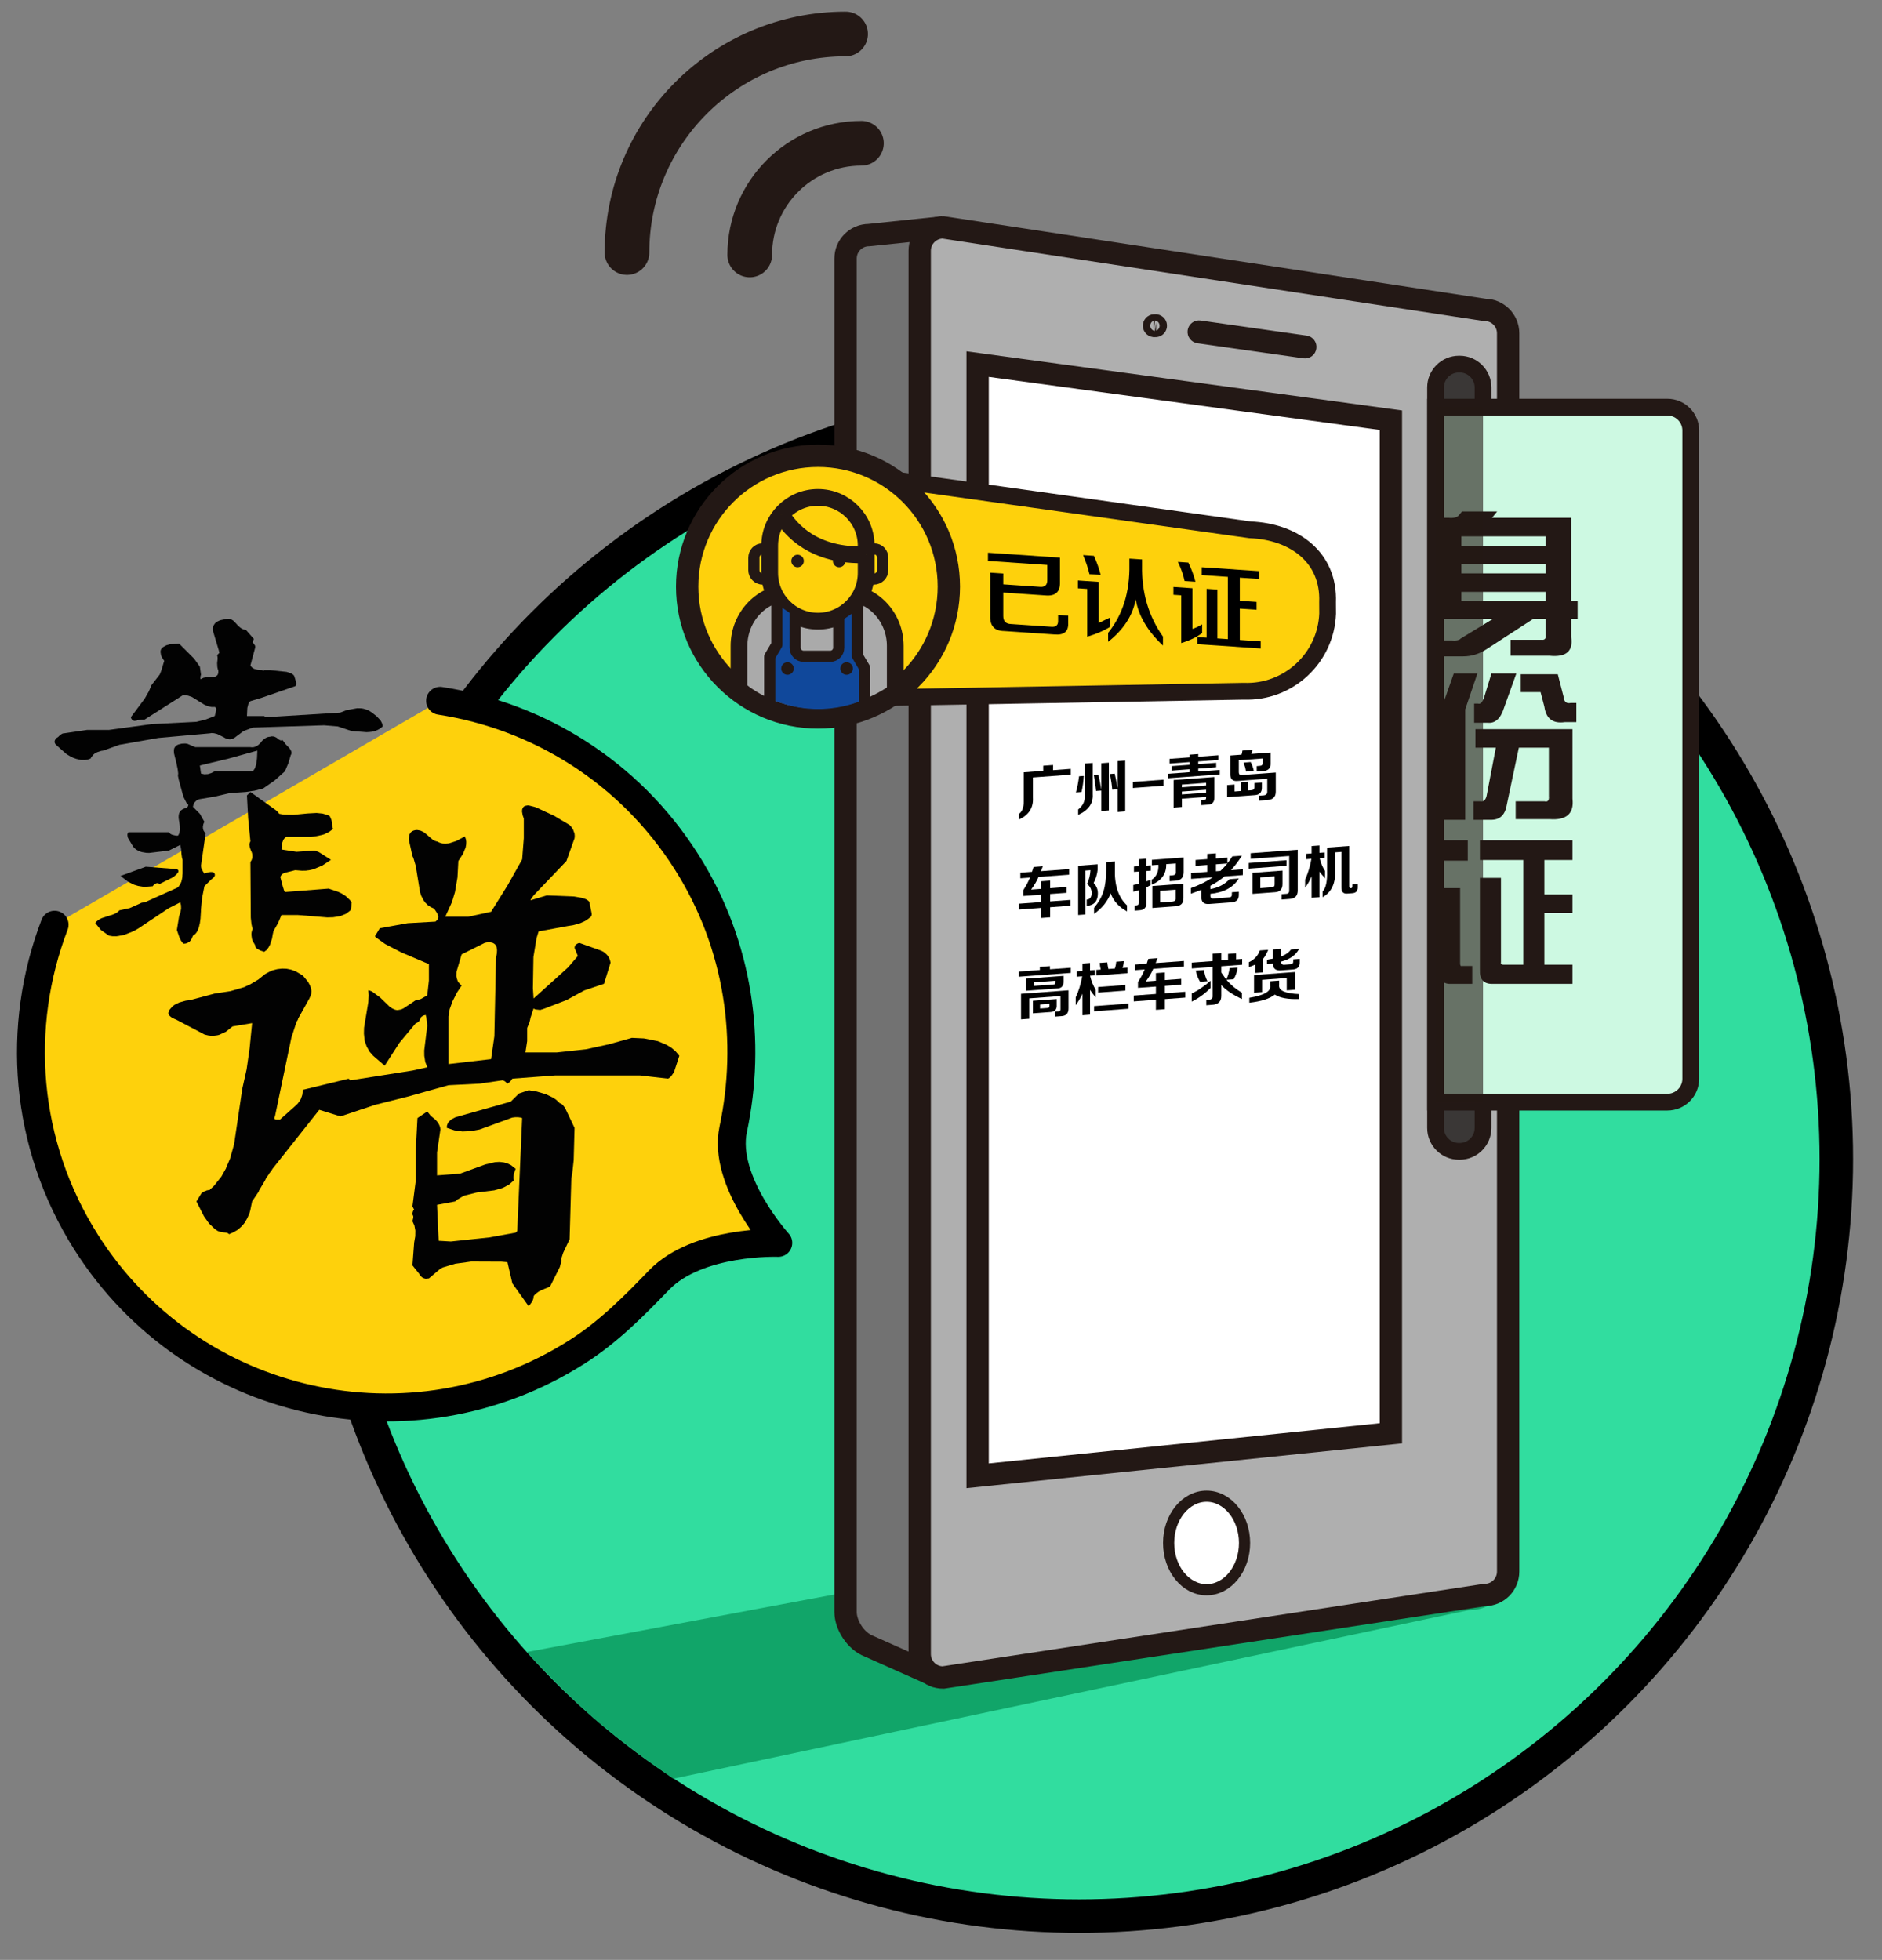 <?xml version="1.0" encoding="utf-8"?>
<!-- Generator: Adobe Illustrator 16.0.0, SVG Export Plug-In . SVG Version: 6.00 Build 0)  -->
<!DOCTYPE svg PUBLIC "-//W3C//DTD SVG 1.1//EN" "http://www.w3.org/Graphics/SVG/1.1/DTD/svg11.dtd">
<svg version="1.1" id="图层_1" xmlns="http://www.w3.org/2000/svg" xmlns:xlink="http://www.w3.org/1999/xlink" x="0px" y="0px"
	 width="337px" height="351px" viewBox="0 0 337 351" enable-background="new 0 0 337 351" xml:space="preserve">
<rect x="0" y="0" width="337" height="351" fill="#808080" stroke="none"/>
<circle fill="#31DD9F" stroke="#000000" stroke-width="6" stroke-miterlimit="10" cx="193.232" cy="207.572" r="135.589"/>
<path fill="#11A569" d="M271.452,279.868c0,4.696-3.808,8.504-8.505,8.504L120.562,318.55c0,0-10.597-7.269-16.302-12.704
	c-4.728-4.334-9.936-9.976-9.936-9.976l168.623-31.57c4.697,0,8.505,3.808,8.505,8.504V279.868z"/>
<path fill="#727272" stroke="#231815" stroke-width="4" stroke-miterlimit="10" d="M167.932,300.319l-12.33-5.497
	c-2.361-0.887-4.19-3.797-4.19-6.109V46.293c0-2.313,1.877-4.188,4.19-4.188l13.272-1.383"/>
<path fill="#AFAFAF" stroke="#231815" stroke-width="4" stroke-miterlimit="10" d="M270.057,197.389v84.072
	c0,2.313-1.875,4.189-4.189,4.189l-96.993,14.776c-2.313,0-4.189-1.877-4.189-4.188V44.911c0-2.313,1.875-4.189,4.189-4.189
	L265.867,55.5c2.313,0,4.189,1.875,4.189,4.188V72.29"/>
<path fill="#3A3736" d="M265.561,197.389v4.622c0,2.313-1.877,4.189-4.19,4.189h-0.124c-2.313,0-4.189-1.876-4.189-4.189V69.395
	c0-2.313,1.877-4.189,4.189-4.189h0.124c2.313,0,4.19,1.875,4.19,4.189v2.293v1.008h-3.25v124.693H265.561z"/>
<path fill="none" stroke="#231815" stroke-width="3" stroke-miterlimit="10" d="M265.561,71.688v-2.293
	c0-2.313-1.877-4.189-4.19-4.189h-0.124c-2.313,0-4.189,1.875-4.189,4.189v132.616c0,2.313,1.877,4.189,4.189,4.189h0.124
	c2.313,0,4.19-1.876,4.19-4.189v-4.622"/>
<ellipse fill="#FFFFFF" stroke="#231815" stroke-width="2" stroke-miterlimit="10" cx="216.057" cy="276.336" rx="6.797" ry="8.375"/>
<path fill="none" stroke="#231815" stroke-width="3" stroke-miterlimit="10" d="M234.23,62.211c-0.041,0.303-0.32,0.514-0.625,0.472
	l-18.983-2.698c-0.302-0.043-0.513-0.324-0.472-0.626l0,0c0.043-0.303,0.322-0.514,0.625-0.472l18.983,2.699
	C234.063,61.626,234.273,61.908,234.23,62.211L234.23,62.211z"/>
<path fill="none" stroke="#231815" stroke-width="3" stroke-miterlimit="10" d="M207.463,58.403
	c-0.042,0.303-0.32,0.513-0.626,0.472l-0.217,0.005c-0.302-0.043-0.515-0.322-0.472-0.625l0,0c0.043-0.303,0.322-0.514,0.625-0.472
	l0.217-0.005C207.293,57.818,207.506,58.1,207.463,58.403L207.463,58.403z"/>
<path fill="#CDF9E2" stroke="#231815" stroke-width="3" stroke-miterlimit="10" d="M257.057,197.389h41.508
	c2.313,0,4.189-1.875,4.189-4.189V77.104c0-2.312-1.875-4.189-4.189-4.189h-41.508V197.389z"/>
<g>
	<rect x="261.686" y="100.975" fill="none" width="15.09" height="1.715"/>
	<rect x="261.686" y="106.005" fill="none" width="15.09" height="1.602"/>
	<path fill="none" d="M259.854,114.694c0.916,0.076,1.486-0.037,1.715-0.343l5.832-3.545h-9.433v3.888H259.854z"/>
	<rect x="261.686" y="96.059" fill="none" width="15.09" height="1.714"/>
	<path fill="#231815" d="M281.35,107.606V92.742h-14.179l0.916-1.143h-6.289l-0.571,0.686c-0.306,0.383-0.914,0.534-1.828,0.457
		h-1.43v18.064h9.432l-5.83,3.545c-0.229,0.306-0.801,0.419-1.715,0.343h-1.887v2.857h4.059c1.447,0,2.818-0.419,4.117-1.257
		l8.459-5.488h2.172v2.973c0.076,0.611-0.189,0.878-0.799,0.8h-5.488v2.859h6.975c2.973,0.303,4.268-0.802,3.889-3.315v-3.316h1.143
		v-3.2L281.35,107.606L281.35,107.606z M276.775,107.606h-15.092v-1.602h15.092V107.606z M276.775,102.689h-15.092v-1.715h15.092
		V102.689z M276.775,97.772h-15.092v-1.714h15.092V97.772z"/>
	<path fill="#231815" d="M279.977,124.756l-1.029-4.003h-6.629v3.2h3.543l0.687,2.632c0.304,2.133,1.524,3.049,3.659,2.743h2.059
		v-3.429h-1.029C280.473,126.051,280.053,125.668,279.977,124.756z"/>
	<path fill="#231815" d="M281.578,130.586H264.2v3.315h3.657l-1.601,8.346c-0.153,0.991-0.571,1.413-1.257,1.258h-1.145v3.315h2.974
		c1.676,0.075,2.667-0.8,2.973-2.629l2.173-10.29h5.373v8.689c0.076,0.762-0.191,1.069-0.8,0.914h-5.144v3.201h6.059
		c3.047,0.229,4.419-0.991,4.116-3.659L281.578,130.586L281.578,130.586z"/>
	<path fill="#231815" d="M269.344,126.698l2.174-6.061h-4.459l-1.259,4.118c-0.305,0.99-0.687,1.409-1.144,1.257h-0.686v3.43h2.4
		C267.743,129.595,268.732,128.681,269.344,126.698z"/>
	<path fill="#231815" d="M258.141,129.556v17.265h4.23v-19.779l2.172-6.403h-4.23l-1.486,4.23c-0.225,0.615-0.512,0.98-0.857,1.102
		v3.586L258.141,129.556L258.141,129.556z"/>
	<path fill="#231815" d="M265,154.024h7.773v18.749h-3.545c-0.381,0-0.533-0.149-0.457-0.456v-15.091H265v16.463
		c-0.078,1.675,0.646,2.515,2.171,2.515h14.407v-3.431h-5.031v-9.26h5.031v-3.316h-5.031v-6.173h5.031v-3.545H265V154.024z"/>
	<path fill="#231815" d="M259.512,176.204h4.116v-3.2h-1.83c-0.229,0.076-0.343-0.076-0.343-0.458v-13.49h-3.486v16.264
		C258.254,175.842,258.748,176.156,259.512,176.204z"/>
	<rect x="257.968" y="150.479" fill="#231815" width="4.858" height="3.658"/>
</g>
<rect x="257.057" y="72.916" opacity="0.6" fill="#231815" enable-background="new    " width="8.504" height="124.473"/>
<path fill="none" stroke="#231815" stroke-width="8" stroke-linecap="round" stroke-miterlimit="10" d="M134.25,45.657
	c0-11.045,8.953-19.999,19.998-19.999"/>
<path fill="none" stroke="#231815" stroke-width="8" stroke-linecap="round" stroke-miterlimit="10" d="M112.27,45.229
	c0-21.618,17.524-39.143,39.143-39.143"/>
<polygon fill="#FFFFFF" stroke="#231815" stroke-width="4" stroke-miterlimit="10" points="249.057,256.691 175.057,264.3 
	175.057,65.206 249.057,75.254 "/>
<path fill="#FED10C" stroke="#231815" stroke-width="3" stroke-linejoin="round" stroke-miterlimit="10" d="M237.732,109.906
	c-0.312,7.982-7.037,14.201-15.019,13.89l-70.088,1.248c-15.915,0.176-20.989-13.33-20.678-21.313l0,0
	c0.312-7.983,6.354-19.252,22.236-18.633l69.657,9.788c7.983,0.313,14.19,4.99,13.88,12.976L237.732,109.906z"/>
<g>
	
		<circle fill="#FED10C" stroke="#231815" stroke-width="4" stroke-linejoin="round" stroke-miterlimit="10" cx="146.476" cy="105.06" r="23.429"/>
	<g>
		<path fill="#AAAAAA" d="M132.697,113.008c0,0,1.067-4.57,5.809-6.052c0,0,4.332,4.284,7.814,4.284
			c3.483,0,7.332-2.986,7.779-4.284c0.446-1.298,4.904,2.3,5.654,5.447l0.557,7.8v1.83c0,0-5.61,4.852-13.806,4.852
			c-8.197,0-12.815-4.216-13.807-5.051C131.704,120.998,132.697,113.008,132.697,113.008z"/>
		<path fill="none" stroke="#231815" stroke-width="3" stroke-linejoin="round" stroke-miterlimit="10" d="M160.31,123.782v-8.101
			c0-5.31-4.177-9.613-9.331-9.613h-9.318c-5.154,0-9.332,4.304-9.332,9.613v7.671"/>
		<path fill="#FED10C" stroke="#231815" stroke-width="3" stroke-linejoin="round" stroke-miterlimit="10" d="M155.1,102.605
			c0,4.771-3.867,8.638-8.638,8.638l0,0c-4.771,0-8.637-3.867-8.637-8.638V97.72c0-4.771,3.867-8.639,8.637-8.639l0,0
			c4.771,0,8.638,3.868,8.638,8.639V102.605z"/>
		<circle fill="#231815" cx="142.817" cy="100.469" r="1.123"/>
		<circle fill="#231815" cx="150.258" cy="100.469" r="1.122"/>
		<path fill="none" stroke="#231815" stroke-width="2" stroke-miterlimit="10" d="M137.342,103.712h-0.746
			c-0.888,0-1.607-0.721-1.607-1.608v-2.186c0-0.889,0.64-1.607,1.527-1.607h0.636"/>
		<path fill="none" stroke="#231815" stroke-width="2" stroke-miterlimit="10" d="M155.716,103.712h0.746
			c0.888,0,1.607-0.721,1.607-1.608v-2.186c0-0.889-0.64-1.607-1.527-1.607h-0.636"/>
	</g>
	<path fill="#10489B" d="M139.296,108.294l3.521,2.474v5.229c0,0-0.395,1.285,1.123,1.285c1.516,0,4.908,0,4.908,0
		s1.303-0.189,1.303-1.303s0-4.435,0-4.435l3.078-2.12v7.361l1.588,2.579v5.848c0,0-7.534,3.989-16.75,0v-7.679l1.229-1.642V108.294
		z"/>
	<path fill="#FED10C" stroke="#231815" stroke-width="3" stroke-linejoin="round" stroke-miterlimit="10" d="M139.891,92.117
		c1.657,2.725,5.772,7.588,15.209,7.229"/>
	<path fill="none" stroke="#231815" stroke-width="2" stroke-linecap="round" stroke-linejoin="round" stroke-miterlimit="10" d="
		M150.185,110.403v5.608c0,0.84-0.681,1.521-1.521,1.521h-4.762c-0.84,0-1.521-0.682-1.521-1.521v-6.287"/>
	
		<polyline fill="none" stroke="#231815" stroke-width="2" stroke-linecap="round" stroke-linejoin="round" stroke-miterlimit="10" points="
		154.816,126.917 154.816,119.617 153.532,117.448 153.532,108.149 	"/>
	
		<polyline fill="none" stroke="#231815" stroke-width="2" stroke-linecap="round" stroke-linejoin="round" stroke-miterlimit="10" points="
		139.109,108.149 139.109,115.45 137.825,117.618 137.825,126.917 	"/>
	<circle fill="#231815" cx="151.601" cy="119.729" r="1.123"/>
	<circle fill="#231815" cx="141.014" cy="119.729" r="1.123"/>
</g>
<g>
	<path d="M179.784,113.016c-1.693-0.025-2.517-0.906-2.472-2.64v-7.816l2.338,0.158v1.938l6.479,0.44
		c0.979,0.111,1.446-0.325,1.401-1.309v-2.605l-10.621-0.722v-1.47l12.895,0.876v4.409c0.043,1.74-0.826,2.527-2.607,2.361
		l-7.549-0.512v4.209c0,0.892,0.424,1.364,1.271,1.422l7.215,0.49c0.937,0.107,1.38-0.263,1.337-1.112v-1.001l1.803,0.121v1.27
		c0.088,1.565-0.734,2.266-2.472,2.104L179.784,113.016z"/>
	<path d="M194.682,114.027v-8.551l-1.67-0.114v-1.403l3.74,0.255v7.349c0.355-0.152,0.957-0.446,1.805-0.88
		c-0.625,0.358-0.535,0.321,0.268-0.115v1.67C197.664,112.96,196.285,113.558,194.682,114.027z M195.082,102.83
		c-0.223-0.994-0.602-2.133-1.135-3.416l1.937,0.131c0.535,1.195,0.937,2.335,1.203,3.422L195.082,102.83z M208.244,115.615
		c-2.764-2.592-4.389-5.351-4.877-8.279c-0.535,2.902-2.184,5.44-4.943,7.613v-1.604c2.627-3.251,3.896-7.328,3.809-12.234v-1.068
		l2.271,0.153v1.069c-0.089,4.849,1.158,9.099,3.742,12.747L208.244,115.615L208.244,115.615z"/>
	<path d="M211.518,115.17v-8.551l-1.404-0.095v-1.404l3.408,0.231v7.283c0.49-0.145,1.068-0.418,1.736-0.818v1.537
		C214.412,114.055,213.164,114.658,211.518,115.17z M212.118,104.054c-0.224-1.084-0.624-2.224-1.202-3.422l1.87,0.128
		c0.534,1.061,0.958,2.202,1.271,3.426L212.118,104.054z M215.191,102.993v-1.403l10.287,0.699v1.402l-3.474-0.235v4.143
		l3.007,0.204v1.403l-3.007-0.204v5.611l3.741,0.254v1.27l-11.357-0.771v-1.27l1.67,0.113v-8.752l1.938,0.132v8.752l1.871,0.128
		v-11.157L215.191,102.993z"/>
</g>
<g>
	
		<path fill="#FED10C" stroke="#000000" stroke-width="5" stroke-linecap="round" stroke-linejoin="round" stroke-miterlimit="10" d="
		M9.775,165.606c-6.957,18.16-5.531,39.268,5.699,56.939c18.847,29.658,58.173,38.43,87.834,19.579
		c5.676-3.604,10.254-8.259,14.683-12.853c6.954-7.211,21.371-6.683,21.371-6.683s-10.034-11.067-8.072-20.328
		c1.669-7.878,1.937-16.067,0.643-24.128c-1.322-8.24-4.279-16.346-9.044-23.843c-10.251-16.136-26.564-26.087-44.084-28.778"/>
	<g>
		<polygon fill="#020202" points="92.927,195.839 91.455,197.295 81.567,200.087 80.797,200.491 80.292,200.982 80.137,201.292 
			80.026,201.614 80.012,201.992 81.371,202.439 82.79,202.641 84.303,202.582 85.888,202.287 91.722,200.154 92.255,200.087 
			92.772,200.087 93.249,200.154 93.501,200.239 92.618,220.46 92.338,220.755 87.612,221.611 80.728,222.341 78.553,222.214 
			78.259,215.777 81.483,215.174 81.891,214.839 82.915,214.236 83.209,214.109 85.396,213.561 88.51,213.182 89.981,212.764 
			90.038,212.721 90.29,212.623 91.005,212.217 91.146,212.161 92.043,211.372 91.958,211.191 91.932,210.798 92.017,210.279 
			92.198,209.677 92.338,209.329 91.496,208.667 90.864,208.359 90.192,208.176 89.45,208.091 88.65,208.136 86.911,208.539 
			82.368,210.195 78.259,210.505 78.259,206.395 78.862,202.287 78.833,202.061 78.791,201.822 78.623,201.404 78.343,200.956 
			77.965,200.521 77.151,199.859 76.506,199.063 74.752,200.239 74.458,205.795 74.458,211.372 73.855,216.057 74.164,216.646 
			74.009,216.801 73.926,216.997 73.868,217.249 73.855,217.532 73.911,217.6 73.954,217.695 73.996,217.813 74.009,217.965 
			73.996,218.105 73.855,218.707 74.206,219.479 74.373,220.378 74.358,221.386 74.164,222.51 73.855,226.617 75.032,228.09 
			75.188,228.341 75.369,228.564 75.554,228.736 75.762,228.872 75.972,228.957 76.239,229.016 76.799,228.957 78.862,227.204 
			79.31,226.982 81.526,226.322 84.374,225.932 89.814,225.956 90.864,226.041 91.75,229.844 94.679,233.951 95.325,233.051 
			95.493,232.615 95.534,232.395 95.548,232.184 95.634,232.027 95.747,231.891 96.068,231.594 96.475,231.299 97.021,231.02 
			98.493,230.418 100.247,226.909 100.556,225.73 100.499,225.677 100.485,225.593 100.485,225.495 100.849,224.359 
			101.998,221.932 102.309,210.995 102.421,210.477 102.421,210.337 102.436,210.293 102.476,210.111 102.729,207.768 
			102.882,201.992 101.171,198.4 100.737,197.854 100.598,197.744 100.471,197.661 100.345,197.604 100.247,197.59 100.035,197.365 
			99.589,196.959 99.054,196.598 97.751,195.964 96.111,195.486 94.679,195.248 		"/>
		<path fill="#020202" d="M102.882,149.292l-0.293-0.797l-0.42-0.575l-0.17-0.167l-2.762-1.644l-3.125-1.455l-0.392-0.145
			l-1.04-0.264h-0.237l-0.365,0.07l-0.267,0.127l-0.197,0.238l-0.111,0.292l-0.028,0.367l0.125,0.688l0.197,0.56v3.519l-0.295,3.802
			l-2.637,4.696l-2.929,4.686l-4.095,0.894H79.73l1.207-2.647l0.533-1.769l0.448-2.635l0.155-2.932l0.828-1.275l0.477-1.149
			l0.098-0.547l0.015-0.502l-0.083-0.481l-0.17-0.447l-1.529,0.813l-1.331,0.433l-0.603,0.043l-0.548-0.025l-0.52-0.155
			l-0.447-0.212l-0.168-0.025l-0.099-0.045l-0.027-0.013h-0.058l-0.392-0.211l-1.487-1.273l-0.252-0.158l-0.504-0.224l-0.546-0.099
			H74.46l-0.364,0.085l-0.282,0.127l-0.238,0.184l-0.238,0.363l-0.056,0.155l-0.069,0.701l0.013,0.21l0.632,2.858l0.07,0.111
			l0.126,0.308l0.394,1.335l0.756,4.629l0.196,0.658l0.449,0.869l0.351,0.461l0.42,0.41l0.505,0.335l0.563,0.267l0.168,0.195
			l0.39,0.591l0.155,0.349l0.015,0.073l0.027,0.081l0.043,0.171v0.125l-0.028,0.126l-0.086,0.25l-0.183,0.197l-0.096,0.056
			l-0.014,0.029l-0.112,0.099l-4.979,0.281l-4.978,0.899l-0.883,1.454l0.266,0.254l1.557,1.108l2.916,1.514l4.937,2.103v2.932
			l-0.293,2.648l-1.108,0.646l-0.49,0.17l-0.239,0.041l-0.21,0.013l-2.216,1.476l-0.434,0.194l-0.45,0.084l-0.224,0.029
			l-0.211-0.029l-0.223-0.058l-0.462-0.209l-0.436-0.28l-1.723-1.668l-1.474-1.097l-0.419-0.151l-0.14-0.042h-0.1l0.07,0.896
			l-0.07,1.222l-0.758,4.569l-0.027,1.054l0.126,1.261l0.379,1.081l0.28,0.478l0.1,0.211l0.182,0.277l0.603,0.672l2.048,1.768
			l2.648-4.109l2.932-3.516v-0.017h0.113l0.126-0.056l0.028-0.028l0.223-0.139l0.197-0.28l0.043-0.102v-0.041h0.013l0.029-0.041
			l0.098-0.184l0.056-0.154l0.042-0.07l0.127-0.07l0.11-0.098l0.155-0.068l0.391-0.123l0.114,0.375l0.182,1.528l-0.547,4.476
			l0.013,0.949l0.17,1.083l0.364,0.968l-2.638,0.586l-11.147,1.756l-0.294-0.297l-7.965,1.936l-0.098,0.014l-0.058,0.045
			l-0.083,0.069l-0.042,0.296v0.11l-0.057,0.42l-0.126,0.396l-0.041,0.041v0.043l-0.099,0.289l-0.226,0.355l-0.195,0.252
			l-0.041,0.097l-0.309,0.323l-2.973,2.65h-0.577l-0.154-0.015l-0.099-0.043l-0.083-0.039l-0.042-0.059l-0.041-0.101l0.041-0.211
			l0.07-0.109l2.931-14.065l0.913-2.817l0.166-0.308l0.101-0.098v-0.072l0.013-0.085l0.044-0.098l1.99-3.575l0.307-0.702
			l0.043-0.225v-0.239l0.014-0.015v-0.221l-0.084-0.507l-0.211-0.521l-0.028-0.057l-0.265-0.491l-0.939-1.135l-1.248-0.743
			l-0.828-0.309l-0.826-0.168l-0.828-0.029l-0.855,0.099l-0.869,0.226l-0.421,0.182l-0.869,0.462l-1.234,0.994l-1.43,0.845
			l-0.519,0.252l-0.083,0.013l-0.464,0.24l-2.482,0.727l-2.861,0.438l-4.402,1.176l-0.73,0.084l-1.205,0.34l-0.744,0.36
			l-0.419,0.296l-0.477,0.546l-0.143,0.196l-0.152,0.435v0.101l0.027,0.112l0.085,0.183l0.168,0.193l0.195,0.172l0.281,0.184
			l0.757,0.337l4.979,2.619l0.644,0.157h0.1l0.056,0.011l0.168,0.03l0.32,0.041l0.632-0.058l0.153-0.024l0.17-0.016l0.322-0.072
			l1.234-0.561l1.207-0.966l3.505-0.589l-0.449,4.526l-0.533,3.745l-0.773,3.464l-1.47,9.954l-0.731,2.594l-0.699,1.631
			l-0.015,0.086l-0.841,1.494l-1.346,1.685l-0.674,0.616l-0.083,0.103H37.36l-0.352,0.068l-0.153,0.085l-0.209,0.054l-0.394,0.239
			l-0.197,0.154l-0.881,1.443l1.344,2.652l0.717,1.021l0.237,0.312l0.997,0.952l0.518,0.349l0.658,0.21l0.94,0.102l0.154,0.054
			l0.125,0.085l0.169,0.127l0.295-0.141l0.125-0.043l0.294-0.139l0.113-0.045l0.083-0.055l0.661-0.393l0.645-0.576l0.197-0.252
			l0.083-0.056l0.281-0.353l0.463-0.799l0.392-0.885l0.141-0.504l0.336-1.627l1.178-1.754l0.056-0.182l1.108-1.866l0.027-0.081
			l0.181-0.365l0.073-0.083l0.364-0.521l0.099-0.184l0.419-0.531l0.126-0.238l8.398-10.602l3.802,1.178l6.156-2.061l5.861-1.473
			l7.32-2.049l5.582-0.28l4.107-0.603l0.141,0.043l0.224,0.113l0.098,0.068l0.406,0.377l0.128-0.098l0.126-0.084l0.252-0.195
			l0.379-0.521l7.626-0.572h15.244l4.979,0.572l0.266-0.139l0.238-0.236h0.043l0.547-0.804l0.952-2.917l-0.658-0.783l-0.756-0.646
			l-0.899-0.544l-1.542-0.646l-2.495-0.492l-2.146-0.098l-4.109,1.15l-4.11,0.897l-5.272,0.571H94.09l0.308-2.044V184.1l0.421-1.037
			l0.14-0.576l0.016-0.139l0.573-1.752l0.171,0.125l0.265,0.069l0.745,0.084l0.054-0.015l0.069-0.014l0.127-0.057l0.141-0.029
			l0.925-0.336l0.295-0.127l3.086-1.178l3.224-1.751l3.507-1.179l1.177-3.801l-0.111-0.448l-0.154-0.381l-0.212-0.348l-0.268-0.308
			l-0.503-0.422l-0.406-0.212l-3.912-1.399l-0.224,0.054l-0.183,0.085l-0.142,0.097l-0.238,0.227l-0.042,0.127l-0.057,0.278
			l0.589,1.474l-1.766,2.06l-6.157,5.555l-0.124-1.812l0.097-5.638L96.082,168l0.364-1.194l5.246-0.965l0.926-0.144l0.98-0.279
			l0.1-0.042h0.042l0.167-0.039l0.505-0.239h0.042l0.519-0.267l0.843-0.647l0.097-0.194l0.029-0.124l0.014-0.128l-0.014-0.17
			l-0.407-2.031l-0.114-0.155l-0.152-0.123l-0.195-0.145l-0.253-0.109l-0.659-0.212l-1.36-0.236l-4.895-0.196l-2.93,0.882
			l0.153-0.312l0.436-0.586l5.862-6.143l1.457-4.095l0.029-0.42L102.882,149.292L102.882,149.292z M88.579,169.066l0.154,0.167
			l0.099,0.157l0.085,0.223L89,170.121l-0.027,0.614l-0.155,0.758l-0.293,14.077l-0.589,4.111l-7.63,0.883v-8.526l0.211-1.292
			l0.519-1.43l0.8-1.569l0.828-1.25l-0.281-0.251l-0.239-0.267l-0.183-0.28l-0.169-0.492l-0.068-0.36l0.015-0.803l0.926-3.126
			l4.107-2.046l0.337-0.086l0.603-0.043l0.478,0.099l0.222,0.114L88.579,169.066L88.579,169.066z"/>
	</g>
	<g>
		<polygon fill="#020202" points="44.218,142.455 44.435,146.568 44.839,150.696 44.74,150.846 44.691,151.032 44.661,151.23 
			44.71,151.701 44.898,152.233 45.046,152.548 45.125,152.785 45.183,153.04 45.193,153.525 45.153,153.741 45.115,153.81 
			45.115,153.851 45.086,153.969 44.839,154.392 44.906,164.36 45.026,165.495 45.153,166.075 45.253,166.343 45.115,166.696 
			45.036,167.06 45.016,167.417 45.115,168.136 45.244,168.511 45.666,169.229 45.686,169.415 45.755,169.601 45.805,169.683 
			45.883,169.768 46.07,169.938 46.582,170.211 47.312,170.46 47.519,170.289 47.605,170.254 47.666,170.185 47.735,170.124 
			47.872,169.985 48.049,169.712 48.119,169.633 48.159,169.533 48.335,169.219 48.7,168.136 48.868,167.189 48.897,167.108 
			48.965,166.757 49.795,165.307 50.405,163.869 53.29,163.869 58.601,164.303 59.655,164.272 60.906,164.076 61.939,163.66 
			62.757,163.042 62.778,162.954 62.846,162.707 62.857,162.618 62.916,162.369 62.916,162.262 62.946,161.987 62.946,161.878 
			62.975,161.604 62.669,161.201 61.891,160.471 61.143,159.998 60.562,159.722 58.847,159.142 51.025,159.751 50.975,159.713 
			50.956,159.653 50.907,159.584 50.879,159.495 50.809,159.329 50.8,159.297 50.8,159.269 50.643,158.787 50.198,157.082 
			50.257,156.913 50.424,156.658 50.679,156.45 51.025,156.303 52.868,155.84 54.078,155.938 54.896,155.919 55.035,155.879 
			55.093,155.879 55.3,155.858 56.109,155.682 57.694,155.021 59.26,153.988 57.153,152.638 56.66,152.432 56.513,152.383 
			56.267,152.333 56.167,152.333 53.085,152.548 50.405,152.135 50.416,151.734 50.514,151.032 50.71,150.461 50.859,150.236 
			51.034,150.039 51.231,149.869 55.754,149.869 56.394,149.792 57.557,149.556 58.069,149.407 58.945,148.973 59.675,148.431 
			59.615,148.363 59.565,148.285 59.526,148.177 59.487,147.911 59.447,147.279 59.359,146.875 59.053,146.167 58.658,145.969 
			57.763,145.703 56.68,145.595 55.074,145.681 52.513,145.931 50.828,145.9 49.991,145.744 49.961,145.713 49.932,145.646 
			49.795,145.466 49.381,145.083 44.839,141.841 		"/>
		<polygon fill="#020202" points="40.11,110.94 39.528,111.057 39.273,111.146 38.849,111.352 38.525,111.607 38.299,111.924 
			38.15,112.266 38.119,112.683 38.181,113.156 38.563,114.427 39.097,116.22 39.136,116.317 39.252,116.801 39.252,116.839 
			39.273,116.86 39.273,116.899 39.283,116.918 38.879,117.323 38.948,117.639 38.967,118 38.879,118.771 38.919,119.489 
			39.016,119.895 39.075,120.012 39.097,120.287 39.086,120.316 39.086,120.543 39.047,120.612 39.047,120.651 39.016,120.723 
			39.016,120.75 38.919,120.929 38.849,120.968 38.839,120.986 38.762,121.055 38.575,121.166 38.327,121.224 36.968,121.292 
			36.455,121.38 36.102,121.55 35.992,121.646 35.933,121.628 35.914,121.588 35.884,121.519 35.884,121.311 35.933,121.007 
			35.992,120.838 35.786,119.393 34.751,117.953 32.071,115.264 30.555,115.373 30.338,115.41 29.787,115.567 29.194,115.895 
			28.978,116.091 28.84,116.288 28.76,116.533 28.743,116.78 28.84,117.362 28.968,117.678 29.403,118.356 28.88,120.102 
			28.693,120.592 28.645,120.673 28.624,120.741 28.574,120.838 27.136,122.681 26.654,123.813 25.895,125.145 23.423,128.453 
			23.482,128.623 23.57,128.789 23.659,128.907 23.786,129.006 23.914,129.066 24.072,129.104 24.457,129.066 24.565,129.006 
			25.197,128.888 25.905,128.867 32.692,124.544 32.988,124.495 33.667,124.582 34.388,124.838 36.555,126.179 37.115,126.435 
			37.628,126.565 37.667,126.565 37.805,126.604 38.132,126.621 38.455,126.604 38.533,126.652 38.623,126.722 38.673,126.801 
			38.71,126.909 38.722,127.133 38.455,128.236 36.82,128.867 35.166,129.271 27.136,129.687 19.512,130.72 15.602,130.72 
			11.473,131.329 11.364,131.329 11.128,131.401 10.872,131.568 10.597,131.795 10.449,131.952 10.163,132.141 9.967,132.347 
			9.838,132.552 9.779,132.76 9.788,132.976 9.867,133.182 10.024,133.389 11.896,135.045 12.488,135.401 13.08,135.707 
			13.601,135.89 13.649,135.911 14.469,136.098 15.246,136.108 15.354,136.089 15.383,136.078 15.482,136.078 15.739,136.021 
			16.152,135.882 16.221,135.862 16.29,135.707 16.684,135.182 16.939,134.967 17.384,134.72 18.083,134.482 18.487,134.424 
			21.363,133.389 28.368,132.159 37.628,131.329 37.825,131.281 38.317,131.313 38.898,131.458 39.894,131.952 40.475,132.267 
			40.76,132.354 41.026,132.404 41.272,132.404 41.381,132.378 41.41,132.365 41.508,132.365 41.735,132.275 41.784,132.238 
			41.953,132.159 43.606,130.926 45.253,130.305 58.02,129.893 60.493,130.098 62.975,130.926 65.644,131.125 65.851,131.113 
			65.901,131.105 66.078,131.105 66.502,131.057 66.846,130.977 66.906,130.977 67.279,130.869 67.625,130.72 67.949,130.542 
			68.157,130.378 68.236,130.336 68.53,130.098 68.49,129.825 68.432,129.618 68.422,129.586 68.422,129.557 68.206,129.132 
			67.989,128.858 67.428,128.267 66.599,127.617 66.019,127.241 65.714,127.114 65.052,126.917 64.698,126.857 63.959,126.839 
			62.069,127.173 60.906,127.626 47.519,128.453 47.312,128.236 44.218,128.236 44.287,126.801 44.454,126.131 44.563,125.884 
			44.691,125.697 44.839,125.569 46.907,124.948 52.868,122.888 52.907,122.851 52.954,122.808 52.976,122.753 52.976,122.719 
			52.985,122.719 53.006,122.691 53.006,122.535 53.025,122.535 53.025,122.328 52.907,121.766 52.67,121.037 52.571,120.908 
			52.444,120.791 52.276,120.673 52.089,120.584 51.321,120.327 48.435,120.022 47.302,120.012 47.302,120.044 47.281,120.079 
			47.242,120.079 47.242,120.089 47.212,120.089 47.212,120.102 47.065,120.079 46.995,120.044 46.987,120.044 46.917,120.012 
			46.149,119.953 45.558,119.807 45.311,119.677 45.115,119.529 45.026,119.44 44.888,119.264 44.839,119.184 45.696,115.972 
			45.696,115.913 45.707,115.873 45.696,115.805 45.696,115.747 45.666,115.626 45.509,115.383 45.499,115.362 45.44,115.285 
			45.253,115.066 45.272,114.94 45.362,114.633 45.47,114.446 44.021,112.8 43.902,112.788 43.882,112.78 43.805,112.78 
			43.598,112.723 43.36,112.615 43.214,112.525 43.144,112.485 43.016,112.397 42.662,112.093 41.942,111.315 41.725,111.126 
			41.48,110.979 41.351,110.917 41.094,110.84 40.968,110.812 40.396,110.85 40.248,110.892 		"/>
		<path fill="#020202" d="M50.257,132.603l-0.118-0.043l-0.246-0.146l-0.02-0.01l-0.078-0.058l-0.218-0.188l-0.324-0.18
			l-0.296-0.087l-0.305-0.011l-0.167,0.011l-0.138,0.06l-0.207,0.009l-0.208,0.051l-0.206,0.079l-0.217,0.116l-0.413,0.315
			l-0.206,0.204l-0.188,0.263l-0.434,0.417l-0.235,0.16l-0.108,0.06l-0.109,0.068l-0.068,0.01l-0.178,0.07l-0.227,0.049l-0.255,0.01
			l-0.07-0.01H44.96l-0.119-0.02h-9.882l-1.438-0.61l-0.364-0.041l-0.602,0.029l-0.512,0.12l-0.216,0.078l-0.168,0.086l-0.293,0.258
			l-0.101,0.17l-0.086,0.166l-0.051,0.413l0.038,0.484l0.078,0.294v0.029l0.346,1.35l0.031,0.209l0.159,0.748v0.018l0.027,0.111
			l0.042,0.313l0.019,0.099v0.087l0.038,0.269l-0.019,0.265l-0.011,0.05v0.063l-0.008,0.034v0.06l0.139,0.69l0.738,2.701l0.177,0.51
			l0.473,0.928l0.109,0.137l0.109,0.11l0.117,0.077h-0.011v0.079l-0.029,0.099l-0.02,0.027l-0.009,0.052l-0.04,0.089L33.48,144.6
			l-0.069,0.029l-0.01,0.021l-0.099,0.077l-0.206,0.039l-0.355,0.138l-0.286,0.188l-0.217,0.248l-0.158,0.295l-0.077,0.323
			l-0.021,0.365l0.01,0.217l0.177,1.161v0.071l0.011,0.03l0.019,0.116v0.365l0.011,0.027v0.365l-0.108,0.581l-0.04,0.04
			l-0.068,0.177l-0.128,0.187l-0.306-0.008l-0.267-0.041l-0.463-0.117l-0.197-0.089l-0.167-0.108l-0.137-0.13l-0.1-0.125h-7.211
			l-0.106,0.096l-0.052,0.129l-0.038,0.131l-0.01,0.147l0.048,0.335l0.052,0.187l0.934,1.575l0.277,0.295l0.315,0.247l0.372,0.205
			l0.396,0.157l0.218,0.062l0.739,0.127l0.549,0.021l3.518-0.425l2.049-1.014l0.148,0.759l0.069,0.894l0.089,0.622l0.108,0.395
			v2.473l-0.029,0.285v0.101l-0.031,0.373l-0.058,0.246l-0.01,0.088l-0.069,0.248l-0.01,0.087l-0.108,0.216l-0.02,0.081
			l-0.147,0.265l-0.139,0.179l-0.029,0.067l-0.177,0.229l-5.96,2.679l-0.424,0.049l-0.206,0.049l-0.198,0.108l-1.861,0.829
			l-1.854,0.403l-0.118,0.138l-0.129,0.108l-0.039,0.048l-0.442,0.278l-0.591,0.245l-0.316,0.078l-0.03,0.019l-1.487,0.483
			l-0.572,0.297l-0.432,0.363l-0.158,0.207l1.015,1.253l1.449,1.014l0.62,0.101l0.68,0.009l0.346-0.042l1.131-0.224l1.617-0.649
			l0.866-0.487l5.458-3.642l2.049-1.035l0.129,0.529l0.019,0.593l-0.118,0.652l-0.237,0.698l-0.404,2.483l0.443,1.291l0.297,0.618
			l0.236,0.324l0.255,0.229l0.208-0.032h0.087l0.05-0.018l0.215-0.051l0.11-0.062l0.04-0.026h0.019l0.069-0.028l0.089-0.078h0.02
			l0.118-0.07l0.188-0.209l0.028-0.066l0.138-0.179l0.276-0.63l0.325-0.218l0.068-0.078l0.08-0.069l0.108-0.148l0.039-0.03
			l0.247-0.451l0.079-0.246l0.029-0.02l0.099-0.286l0.068-0.337l0.02-0.087l0.07-0.254l0.079-0.583v-0.06l0.03-0.138l0.087-1.418
			v-0.257l0.207-2.108l0.414-2.068l1.243-1.232l0.402-0.322l0.207-0.307l0.021-0.158l-0.021-0.138l-0.031-0.099l-0.048-0.068
			l-0.117-0.138l-0.178-0.061l-0.354-0.018l-0.424,0.058l-0.453,0.129l-0.247,0.098l-0.276-0.405l-0.265-0.561l-0.039-0.156
			l-0.031-0.317l0.828-5.771l-0.198-0.228l-0.146-0.216l-0.051-0.13l-0.079-0.247l-0.021-0.382l0.08-0.435l0.118-0.286l0.078-0.138
			l-0.817-1.446l-1.232-1.234l0.089-0.442l0.186-0.346l0.356-0.365l0.236-0.125l0.266-0.099l2.768-0.465l2.69-0.63l2.876-0.197
			l1.319-0.207h0.129l1.635-0.413l2.068-1.438l1.853-1.655l0.61-1.438l0.424-1.438l0.068-0.119l0.02-0.068v-0.037h0.01l0.03-0.021
			l0.011-0.275l-0.051-0.179l-0.068-0.166v-0.012l-0.236-0.364l-0.729-0.767l-0.502-0.684l-0.108,0.043l-0.119,0.009l-0.068-0.009
			h-0.059V132.603z M46.08,134.424l-0.01,0.038v0.326l-0.009,0.029l-0.041,0.986l-0.03,0.217v0.077l-0.107,0.661l-0.01,0.029v0.098
			l-0.107,0.314l-0.021,0.108l-0.138,0.347l-0.137,0.197l-0.039,0.07l-0.178,0.184v0.021h-6.798l-0.63,0.324l-0.601,0.187
			l-0.631,0.033l-0.601-0.13l-0.207-1.448l5.141-1.232L46.08,134.424L46.08,134.424z"/>
		<polygon fill="#020202" points="31.873,155.801 31.747,155.682 31.667,155.645 26.101,155.22 21.579,156.875 22.939,157.909 
			23.984,158.434 24.702,158.656 25.814,158.836 27.343,158.717 27.481,158.521 27.786,158.264 28.092,158.165 28.25,158.175 
			28.416,158.214 28.574,158.312 31.037,157.082 31.608,156.588 31.914,156.194 31.944,156.018 31.923,155.87 		"/>
	</g>
</g>
<g enable-background="new    ">
	<path d="M182.469,146.76v-1.003c0.588-0.444,0.869-1.201,0.843-2.268v-5.176l3.491-0.257v-0.923l1.765-0.13v0.923l3.169-0.234
		v1.043l-6.779,0.5v3.611C185.063,144.656,184.234,145.961,182.469,146.76z"/>
	<path d="M192.659,141.916c0.241-0.873,0.428-1.837,0.562-2.89l0.843-0.063c-0.054,0.994-0.188,1.953-0.401,2.878L192.659,141.916z
		 M193.061,145.938v-0.963c0.828-0.649,1.23-1.468,1.203-2.456v-5.776l1.404-0.104v5.616
		C195.775,143.88,194.906,145.107,193.061,145.938z M196.27,141.65c-0.08-0.743-0.214-1.683-0.4-2.819l0.803-0.059
		c0.213,0.813,0.387,1.697,0.521,2.65v-4.734l1.363-0.101v8.545l-1.363,0.101v-3.65L196.27,141.65z M199.158,141.437
		c-0.054-0.771-0.188-1.712-0.4-2.819l0.842-0.063c0.134,0.525,0.308,1.396,0.521,2.609v-4.854l1.364-0.101v9.106l-1.364,0.101
		v-4.052L199.158,141.437z"/>
	<path d="M202.849,141.124v-1.083l5.497-0.405v1.083L202.849,141.124z"/>
	<path d="M209.428,136.747v-0.843l3.571-0.264v-0.481l1.564-0.115v0.481l3.61-0.267v0.843l-3.61,0.267v0.481l3.209-0.237v0.803
		l-3.209,0.237v0.521l3.852-0.284v0.802l-9.228,0.681v-0.802l3.812-0.281v-0.521l-3.169,0.234v-0.803l3.169-0.234v-0.481
		L209.428,136.747z M210.15,144.637v-4.935l7.301-0.539v3.61c0.027,0.881-0.387,1.326-1.243,1.336l-1.123,0.083v-0.883l0.441-0.033
		c0.321,0.003,0.468-0.141,0.44-0.434v-0.12l-4.332,0.319v1.484L210.15,144.637z M211.635,140.516v0.481l4.332-0.319v-0.481
		L211.635,140.516z M211.635,141.759v0.521l4.332-0.319v-0.521L211.635,141.759z"/>
	<path d="M219.738,142.767V140.6l1.324-0.098v1.244l1.123-0.083v-1.564l1.324-0.098v1.564l0.562-0.042
		c0.401-0.03,0.589-0.231,0.562-0.603v-0.683l1.324-0.098v0.883c0.026,0.881-0.415,1.341-1.324,1.382L219.738,142.767z
		 M225.396,143.392v-0.883l0.843-0.063c0.481-0.036,0.708-0.279,0.682-0.732v-2.247l-5.295,0.391
		c-0.91,0.095-1.352-0.328-1.324-1.266v-3.289l2.006-0.148c0.08-0.22,0.133-0.465,0.16-0.735l1.805-0.133
		c-0.026,0.082-0.053,0.191-0.08,0.327c-0.053,0.165-0.094,0.302-0.12,0.411l3.45-0.255v1.885c0.026,0.908-0.415,1.382-1.324,1.422
		l-1.162,0.086V137.2l0.561-0.042c0.348-0.025,0.521-0.212,0.521-0.56v-0.762l-4.292,0.317v2.166c0,0.348,0.187,0.508,0.562,0.48
		l6.058-0.447v3.37c0.026,0.987-0.495,1.507-1.564,1.56L225.396,143.392z M223.109,138.185c-0.055-0.478-0.201-1.015-0.441-1.612
		l1.283-0.095c0.268,0.515,0.454,1.049,0.563,1.603L223.109,138.185z"/>
</g>
<g enable-background="new    ">
	<path d="M182.71,157.293v-1.003l2.086-0.154l0.28-0.864l1.646-0.121l-0.321,0.866l5.055-0.373v1.003l-5.495,0.406
		c-0.269,0.662-0.709,1.417-1.324,2.265l1.806-0.133v-1.364l1.604-0.118v1.364l2.929-0.216v1.043l-2.929,0.216v1.323l3.651-0.27
		v1.043l-3.651,0.27v1.806l-1.604,0.118v-1.806l-3.973,0.293v-1.043l3.973-0.293v-1.323l-3.21,0.237v-1.043
		c0.508-0.786,0.909-1.538,1.204-2.256L182.71,157.293z"/>
	<path d="M193.061,163.871v-8.826l3.49-0.258v0.963c-0.08,0.809-0.32,1.602-0.722,2.38c0.507,0.524,0.762,1.147,0.762,1.87
		c0,1.391-0.669,2.135-2.005,2.234v-1.123c0.587-0.043,0.882-0.426,0.882-1.149c0.026-0.616-0.241-1.172-0.803-1.666
		c0.348-0.748,0.548-1.565,0.603-2.452l-0.924,0.068v7.863L193.061,163.871z M201.807,163.226c-1.445-0.776-2.421-1.854-2.929-3.234
		c-0.562,1.459-1.552,2.682-2.97,3.669v-1.083c0.83-0.998,1.391-1.988,1.686-2.973c0.321-0.986,0.481-2.295,0.481-3.927v-1.283
		l1.564-0.116v1.283c-0.106,2.951,0.615,5.144,2.167,6.581V163.226z"/>
	<path d="M203.049,156.153v-0.963l0.883-0.065v-1.244l1.365-0.101v1.244l0.762-0.056v0.963l-0.762,0.056v1.846l0.722-0.254v0.963
		c-0.081,0.033-0.188,0.082-0.321,0.144c-0.16,0.119-0.295,0.196-0.4,0.23v2.768c0,0.856-0.429,1.302-1.284,1.339l-0.843,0.063
		v-0.923l0.361-0.027c0.267-0.02,0.4-0.176,0.4-0.471v-2.246c-0.32,0.104-0.655,0.195-1.002,0.274v-1.203
		c0.347-0.079,0.682-0.144,1.002-0.195v-2.206L203.049,156.153z M206.219,158.447v-0.883c0.883-0.599,1.284-1.499,1.203-2.696
		l-1.162,0.086v-0.963l5.696-0.42v2.527c0.026,1.041-0.469,1.586-1.484,1.634l-1.043,0.077v-1.003l0.562-0.042
		c0.4-0.03,0.588-0.23,0.562-0.603v-1.524l-1.726,0.127C208.88,156.472,208.011,157.699,206.219,158.447z M206.34,162.61v-3.932
		l5.576-0.412v2.568c0.026,0.934-0.469,1.424-1.484,1.473L206.34,162.61z M207.743,161.625l2.207-0.163
		c0.401-0.03,0.588-0.231,0.562-0.604v-1.524l-2.769,0.205V161.625z"/>
	<path d="M214.082,155.058v-1.043l2.086-0.154v-0.923l1.565-0.115v0.923l2.046-0.151v1.003c0.294-0.342,0.588-0.751,0.883-1.229
		l1.725-0.127c-0.643,1.01-1.297,1.875-1.965,2.592l2.125-0.157v1.043l-3.289,0.243c-0.723,0.615-1.564,1.172-2.527,1.671v0.602
		c1.443-0.267,2.58-0.858,3.41-1.776l1.685-0.125c-0.99,1.598-2.688,2.512-5.095,2.743v0.24c-0.027,0.457,0.174,0.656,0.602,0.598
		l2.729-0.201c0.374-0.001,0.547-0.202,0.521-0.601v-0.32l1.243-0.092v0.521c0.026,0.881-0.429,1.341-1.364,1.384l-3.852,0.284
		c-1.016,0.102-1.512-0.316-1.484-1.253v-1.284c-0.215,0.069-0.562,0.202-1.043,0.398c-0.375,0.135-0.655,0.236-0.842,0.303v-1.003
		c1.578-0.571,2.889-1.216,3.932-1.935l-3.893,0.287v-1.043l2.889-0.213v-1.244L214.082,155.058z M219.779,154.638l-2.046,0.151
		v1.244l0.802-0.059C218.963,155.568,219.378,155.122,219.779,154.638z"/>
	<path d="M223.59,155.561v-1.003l6.779-0.5v1.003L223.59,155.561z M229.487,161.103v-0.963l0.803-0.059
		c0.401-0.003,0.587-0.217,0.562-0.643v-6.139l-6.9,0.509v-1.003l8.425-0.622v7.222c0.026,1.014-0.468,1.545-1.485,1.594
		L229.487,161.103z M224.271,160.083v-3.771l5.377-0.396v2.327c0.025,0.988-0.429,1.503-1.365,1.545L224.271,160.083z
		 M225.676,159.057l2.086-0.154c0.322-0.024,0.482-0.196,0.482-0.517v-1.444l-2.568,0.189V159.057z"/>
	<path d="M233.9,153.876v-0.963l0.963-0.071v-1.324l1.404-0.104v1.324l0.922-0.068v0.963l-0.882,0.065
		c0.187,0.815,0.508,1.581,0.963,2.296v1.323c-0.054-0.049-0.12-0.138-0.2-0.266c-0.268-0.274-0.535-0.588-0.803-0.944v4.573
		l-1.404,0.104v-3.852c-0.268,0.661-0.655,1.346-1.163,2.051v-1.444c0.562-1.271,0.936-2.516,1.123-3.733L233.9,153.876z
		 M236.829,160.681v-1.003c0.588-0.631,0.855-1.855,0.803-3.669v-4.213l3.972-0.293v7.262c0,0.214,0.106,0.313,0.32,0.297
		c0.16-0.012,0.241-0.125,0.241-0.339v-0.321l0.962-0.071v0.521c0.027,0.721-0.32,1.093-1.043,1.12l-0.762,0.056
		c-0.775,0.084-1.15-0.289-1.123-1.12v-6.339l-1.123,0.083v3.21C239.182,158.18,238.434,159.786,236.829,160.681z"/>
</g>
<g enable-background="new    ">
	<path d="M182.43,174.924v-0.922l3.771-0.278v-0.563l1.806-0.133v0.563l3.73-0.275v0.922L182.43,174.924z M182.83,182.558v-4.573
		l8.506-0.628v3.169c0.025,0.934-0.402,1.42-1.284,1.459l-1.124,0.083v-0.883l0.482-0.035c0.347,0.001,0.508-0.144,0.48-0.437
		v-2.326l-5.576,0.411v3.65L182.83,182.558z M183.713,177.438v-2.167l6.74-0.498v0.883c0.025,0.907-0.361,1.364-1.164,1.37
		L183.713,177.438z M184.957,181.479v-2.248l4.252-0.313v1.084c0.053,0.798-0.335,1.214-1.163,1.249L184.957,181.479z
		 M185.197,176.565l3.41-0.251c0.294,0.005,0.428-0.139,0.401-0.432v-0.24l-3.812,0.281V176.565z M186.24,180.621l1.284-0.096
		c0.294,0.006,0.427-0.151,0.401-0.47v-0.281l-1.686,0.124V180.621z"/>
	<path d="M192.82,174.92v-0.963l1.002-0.074v-1.324l1.364-0.101v1.324l0.843-0.062v0.963l-0.843,0.062
		c0.214,0.921,0.548,1.752,1.003,2.493v1.365c-0.4-0.452-0.735-0.896-1.003-1.331v4.453l-1.364,0.101v-3.852
		c-0.24,0.58-0.642,1.266-1.203,2.055v-1.404c0.535-1.135,0.923-2.395,1.164-3.776L192.82,174.92z M195.908,181.111v-0.924
		l6.18-0.455v0.922L195.908,181.111z M196.311,174.703V173.7l0.802-0.06c0-0.026-0.013-0.065-0.04-0.117
		c-0.08-0.395-0.135-0.752-0.16-1.071l1.363-0.101c0.027,0.266,0.081,0.609,0.161,1.031c0-0.054,0.013-0.001,0.04,0.157l1.163-0.086
		c0.134-0.438,0.214-0.845,0.241-1.221l1.363-0.101c-0.026,0.43-0.106,0.837-0.24,1.221l0.883-0.065v1.003L196.311,174.703z
		 M196.631,177.768v-1.003l4.895-0.361v1.003L196.631,177.768z"/>
	<path d="M203.25,173.749v-1.003l2.086-0.154l0.281-0.863l1.645-0.122l-0.32,0.867l5.055-0.373v1.003l-5.496,0.405
		c-0.268,0.662-0.709,1.417-1.324,2.265l1.805-0.133v-1.364l1.605-0.119v1.364l2.929-0.216v1.043l-2.929,0.216v1.324l3.65-0.27
		v1.043l-3.65,0.27v1.805l-1.605,0.119v-1.806l-3.971,0.293V178.3l3.971-0.293v-1.323l-3.209,0.236v-1.042
		c0.508-0.787,0.909-1.538,1.204-2.256L203.25,173.749z"/>
	<path d="M213.4,173.441v-1.043l3.73-0.275v-1.324l1.564-0.116v1.324l1.205-0.089v-1.083l1.443-0.106v1.083l1.083-0.08v1.043
		l-3.731,0.275v1.123c0.081,0.102,0.188,0.254,0.321,0.458c0.106,0.153,0.294,0.419,0.562,0.801c0.295-0.583,0.495-1.266,0.602-2.05
		l1.445-0.107c-0.107,0.757-0.348,1.457-0.723,2.1l-1.283,0.095c0.694,0.858,1.617,1.632,2.768,2.323v1.123
		c-1.604-0.737-2.836-1.569-3.691-2.496v1.846c0.027,1.068-0.521,1.63-1.645,1.687l-1.043,0.077v-0.963l0.482-0.035
		c0.453-0.008,0.668-0.251,0.641-0.73v-5.135L213.4,173.441z M213.4,179.379v-1.484c0.963-0.393,2.086-1.144,3.37-2.255v1.284
		C215.754,177.961,214.631,178.78,213.4,179.379z M214.885,175.819c-0.348-0.562-0.602-1.225-0.762-1.99l1.483-0.109
		c0.081,0.743,0.281,1.41,0.603,2.001L214.885,175.819z"/>
	<path d="M223.631,173.208v-0.883c0.962-0.445,1.617-1.148,1.965-2.111l1.484-0.109c-0.24,0.634-0.535,1.164-0.883,1.589v2.447
		l-1.443,0.107v-1.484C224.432,172.895,224.058,173.042,223.631,173.208z M223.711,179.58v-0.883c2.647-0.436,3.891-1.154,3.73-2.16
		v-0.802l1.605-0.118v0.801c-0.135,0.973,1.068,1.514,3.609,1.619v0.883c-2.032,0.07-3.49-0.197-4.373-0.8
		C227.375,178.855,225.85,179.343,223.711,179.58z M224.553,177.793v-3.169l7.342-0.542v3.169l-1.484,0.11v-2.207l-4.413,0.326
		v2.206L224.553,177.793z M226.88,172.688v-0.803c0.374-0.081,0.722-0.147,1.043-0.197v-1.646l1.484-0.11v1.364
		c0.802-0.299,1.39-0.718,1.765-1.253l1.445-0.107c-0.563,1.112-1.633,1.873-3.21,2.283c0,0.428,0.214,0.613,0.642,0.554
		l1.003-0.074c0.374,0,0.548-0.201,0.522-0.6v-0.281l1.162-0.086v0.522c0.055,0.905-0.414,1.368-1.403,1.387l-1.886,0.139
		c-1.017,0.103-1.524-0.315-1.524-1.251C227.602,172.608,227.254,172.66,226.88,172.688z"/>
</g>
</svg>
